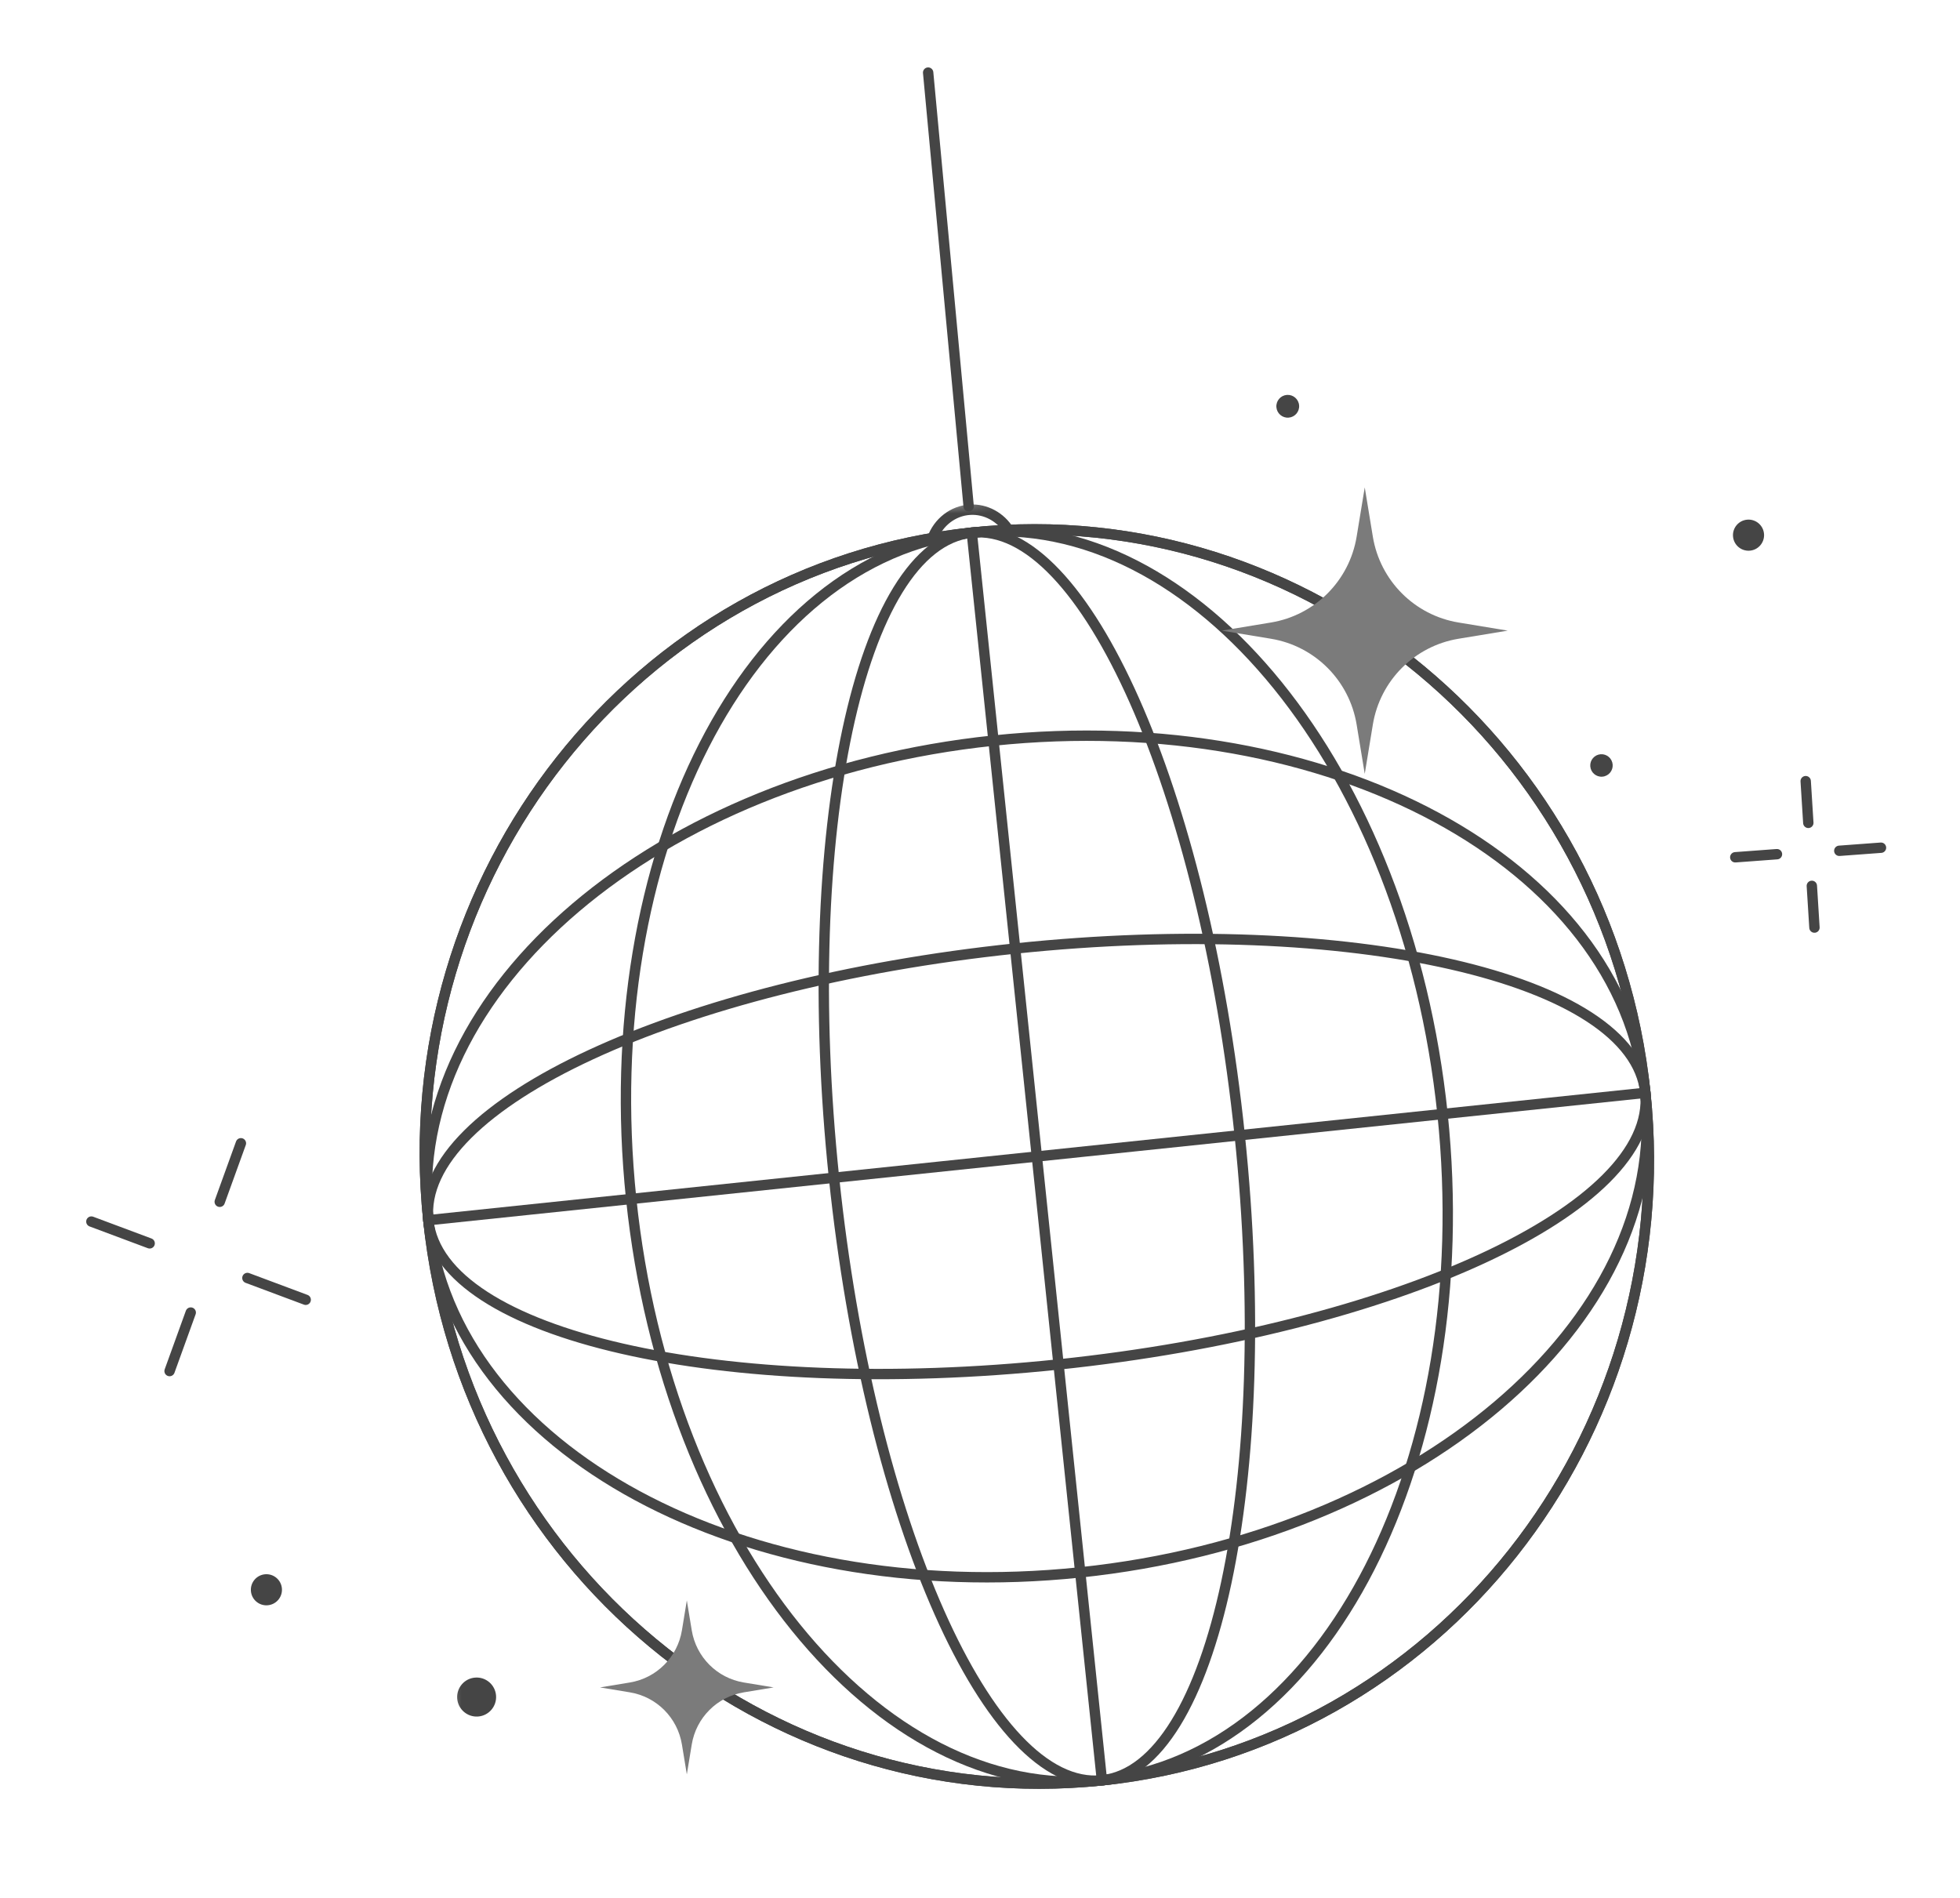 <svg width="189" height="183" viewBox="0 0 189 183" fill="none" xmlns="http://www.w3.org/2000/svg">
<mask id="mask0_3835_14051" style="mask-type:luminance" maskUnits="userSpaceOnUse" x="31" y="41" width="137" height="140">
<path d="M154.203 41.934L31.869 54.715L44.962 180.033L167.296 167.251L154.203 41.934Z" fill="white"/>
</mask>
<g mask="url(#mask0_3835_14051)">
<path d="M106.255 171.682C73.847 175.075 44.767 150.89 41.302 117.664C37.837 84.438 61.299 54.754 93.707 51.362" stroke="#454545" stroke-miterlimit="10"/>
<path d="M106.257 171.682C84.653 173.944 64.33 148.843 60.865 115.618C57.4 82.392 72.105 53.624 93.709 51.363" stroke="#454545" stroke-miterlimit="10"/>
<path d="M106.258 171.682C95.454 172.812 83.888 146.795 80.423 113.569C76.958 80.343 82.906 52.493 93.71 51.362" stroke="#454545" stroke-miterlimit="10"/>
<path d="M106.257 171.682C106.257 171.682 103.448 144.749 99.983 111.522C96.518 78.297 93.709 51.362 93.709 51.362" stroke="#454545" stroke-miterlimit="10"/>
<path d="M106.257 171.682C117.06 170.552 123.009 142.701 119.544 109.475C116.079 76.249 104.513 50.231 93.709 51.362" stroke="#454545" stroke-miterlimit="10"/>
<path d="M106.257 171.682C127.861 169.421 142.565 140.654 139.101 107.427C135.635 74.202 115.312 49.101 93.709 51.362" stroke="#454545" stroke-miterlimit="10"/>
<path d="M106.257 171.682C138.664 168.29 162.127 138.607 158.661 105.38C155.197 72.155 126.117 47.97 93.709 51.363" stroke="#454545" stroke-miterlimit="10"/>
<path d="M158.658 105.381C162.123 138.607 138.661 168.29 106.253 171.682C73.846 175.075 44.766 150.89 41.301 117.665" stroke="#454545" stroke-miterlimit="10"/>
<path d="M158.658 105.381C160.967 127.53 136.569 148.236 104.162 151.628C71.754 155.02 43.611 139.814 41.301 117.665" stroke="#454545" stroke-miterlimit="10"/>
<path d="M158.658 105.381C159.813 116.457 134.479 128.185 102.07 131.577C69.663 134.97 42.456 128.742 41.301 117.665" stroke="#454545" stroke-miterlimit="10"/>
<path d="M158.658 105.381C158.658 105.381 132.387 108.131 99.98 111.523C67.572 114.915 41.301 117.665 41.301 117.665" stroke="#454545" stroke-miterlimit="10"/>
<path d="M158.659 105.382C157.504 94.305 130.296 88.077 97.889 91.469C65.481 94.861 40.147 106.593 41.302 117.665" stroke="#454545" stroke-miterlimit="10"/>
<path d="M158.661 105.38C156.351 83.231 128.207 68.025 95.8 71.417C63.392 74.809 38.994 95.514 41.304 117.664" stroke="#454545" stroke-miterlimit="10"/>
<path d="M158.659 105.38C155.194 72.154 126.115 47.97 93.707 51.362C61.299 54.754 37.837 84.438 41.302 117.664" stroke="#454545" stroke-miterlimit="10"/>
<path d="M89.897 51.961C90.47 50.353 91.907 49.244 93.545 49.154C95.046 49.069 96.491 49.852 97.304 51.185" stroke="#454545" stroke-miterlimit="10"/>
<path d="M46.1 165.527C47.135 165.449 47.911 164.546 47.834 163.509C47.757 162.473 46.856 161.695 45.821 161.773C44.786 161.85 44.01 162.753 44.087 163.79C44.164 164.826 45.066 165.604 46.1 165.527Z" fill="#454545"/>
<path d="M66.23 154.334L66.705 157.219C67.129 159.798 69.147 161.82 71.722 162.245L74.601 162.72L71.722 163.196C69.147 163.62 67.129 165.642 66.705 168.222L66.23 171.106L65.756 168.222C65.332 165.642 63.314 163.62 60.739 163.196L57.859 162.72L60.739 162.245C63.314 161.82 65.332 159.798 65.756 157.219L66.23 154.334Z" fill="#7B7B7B"/>
<path d="M131.6 47L132.381 51.751C133.08 56 136.404 59.33 140.646 60.03L145.387 60.813L140.646 61.595C136.404 62.295 133.08 65.625 132.381 69.875L131.6 74.625L130.819 69.875C130.12 65.625 126.796 62.295 122.554 61.595L117.812 60.813L122.554 60.03C126.796 59.33 130.12 56 130.819 51.751L131.6 47Z" fill="#7B7B7B"/>
<path d="M154.508 74.896C155.104 74.851 155.551 74.331 155.507 73.734C155.462 73.137 154.943 72.689 154.347 72.733C153.751 72.778 153.304 73.298 153.348 73.895C153.393 74.493 153.912 74.941 154.508 74.896Z" fill="#454545"/>
</g>
<path d="M25.801 154.8C26.627 154.738 27.247 154.019 27.185 153.192C27.124 152.366 26.404 151.747 25.578 151.808C24.752 151.87 24.132 152.59 24.194 153.416C24.255 154.242 24.975 154.862 25.801 154.8Z" fill="#454545"/>
<path d="M168.719 53.103C169.545 53.041 170.165 52.321 170.103 51.495C170.042 50.669 169.322 50.049 168.496 50.111C167.67 50.173 167.05 50.892 167.112 51.718C167.173 52.545 167.893 53.164 168.719 53.103Z" fill="#454545"/>
<path d="M124.258 40.274C124.863 40.229 125.317 39.702 125.272 39.096C125.227 38.491 124.699 38.037 124.094 38.082C123.489 38.127 123.035 38.655 123.08 39.26C123.125 39.865 123.652 40.319 124.258 40.274Z" fill="#454545"/>
<path d="M93.405 48.825L89.5 7" stroke="#454545" stroke-linecap="round"/>
<path d="M23.23 110.248L21.189 115.89" stroke="#454545" stroke-linecap="round"/>
<path d="M18.392 126.572L16.352 132.214" stroke="#454545" stroke-linecap="round"/>
<path d="M23.857 123.238L29.478 125.339" stroke="#454545" stroke-linecap="round"/>
<path d="M8.811 117.798L14.431 119.899" stroke="#454545" stroke-linecap="round"/>
<path d="M167.33 82.669L171.35 82.371" stroke="#454545" stroke-linecap="round"/>
<path d="M177.361 82.044L181.381 81.746" stroke="#454545" stroke-linecap="round"/>
<path d="M174.713 85.425L174.965 89.448" stroke="#454545" stroke-linecap="round"/>
<path d="M174.121 75.327L174.373 79.35" stroke="#454545" stroke-linecap="round"/>
</svg>
